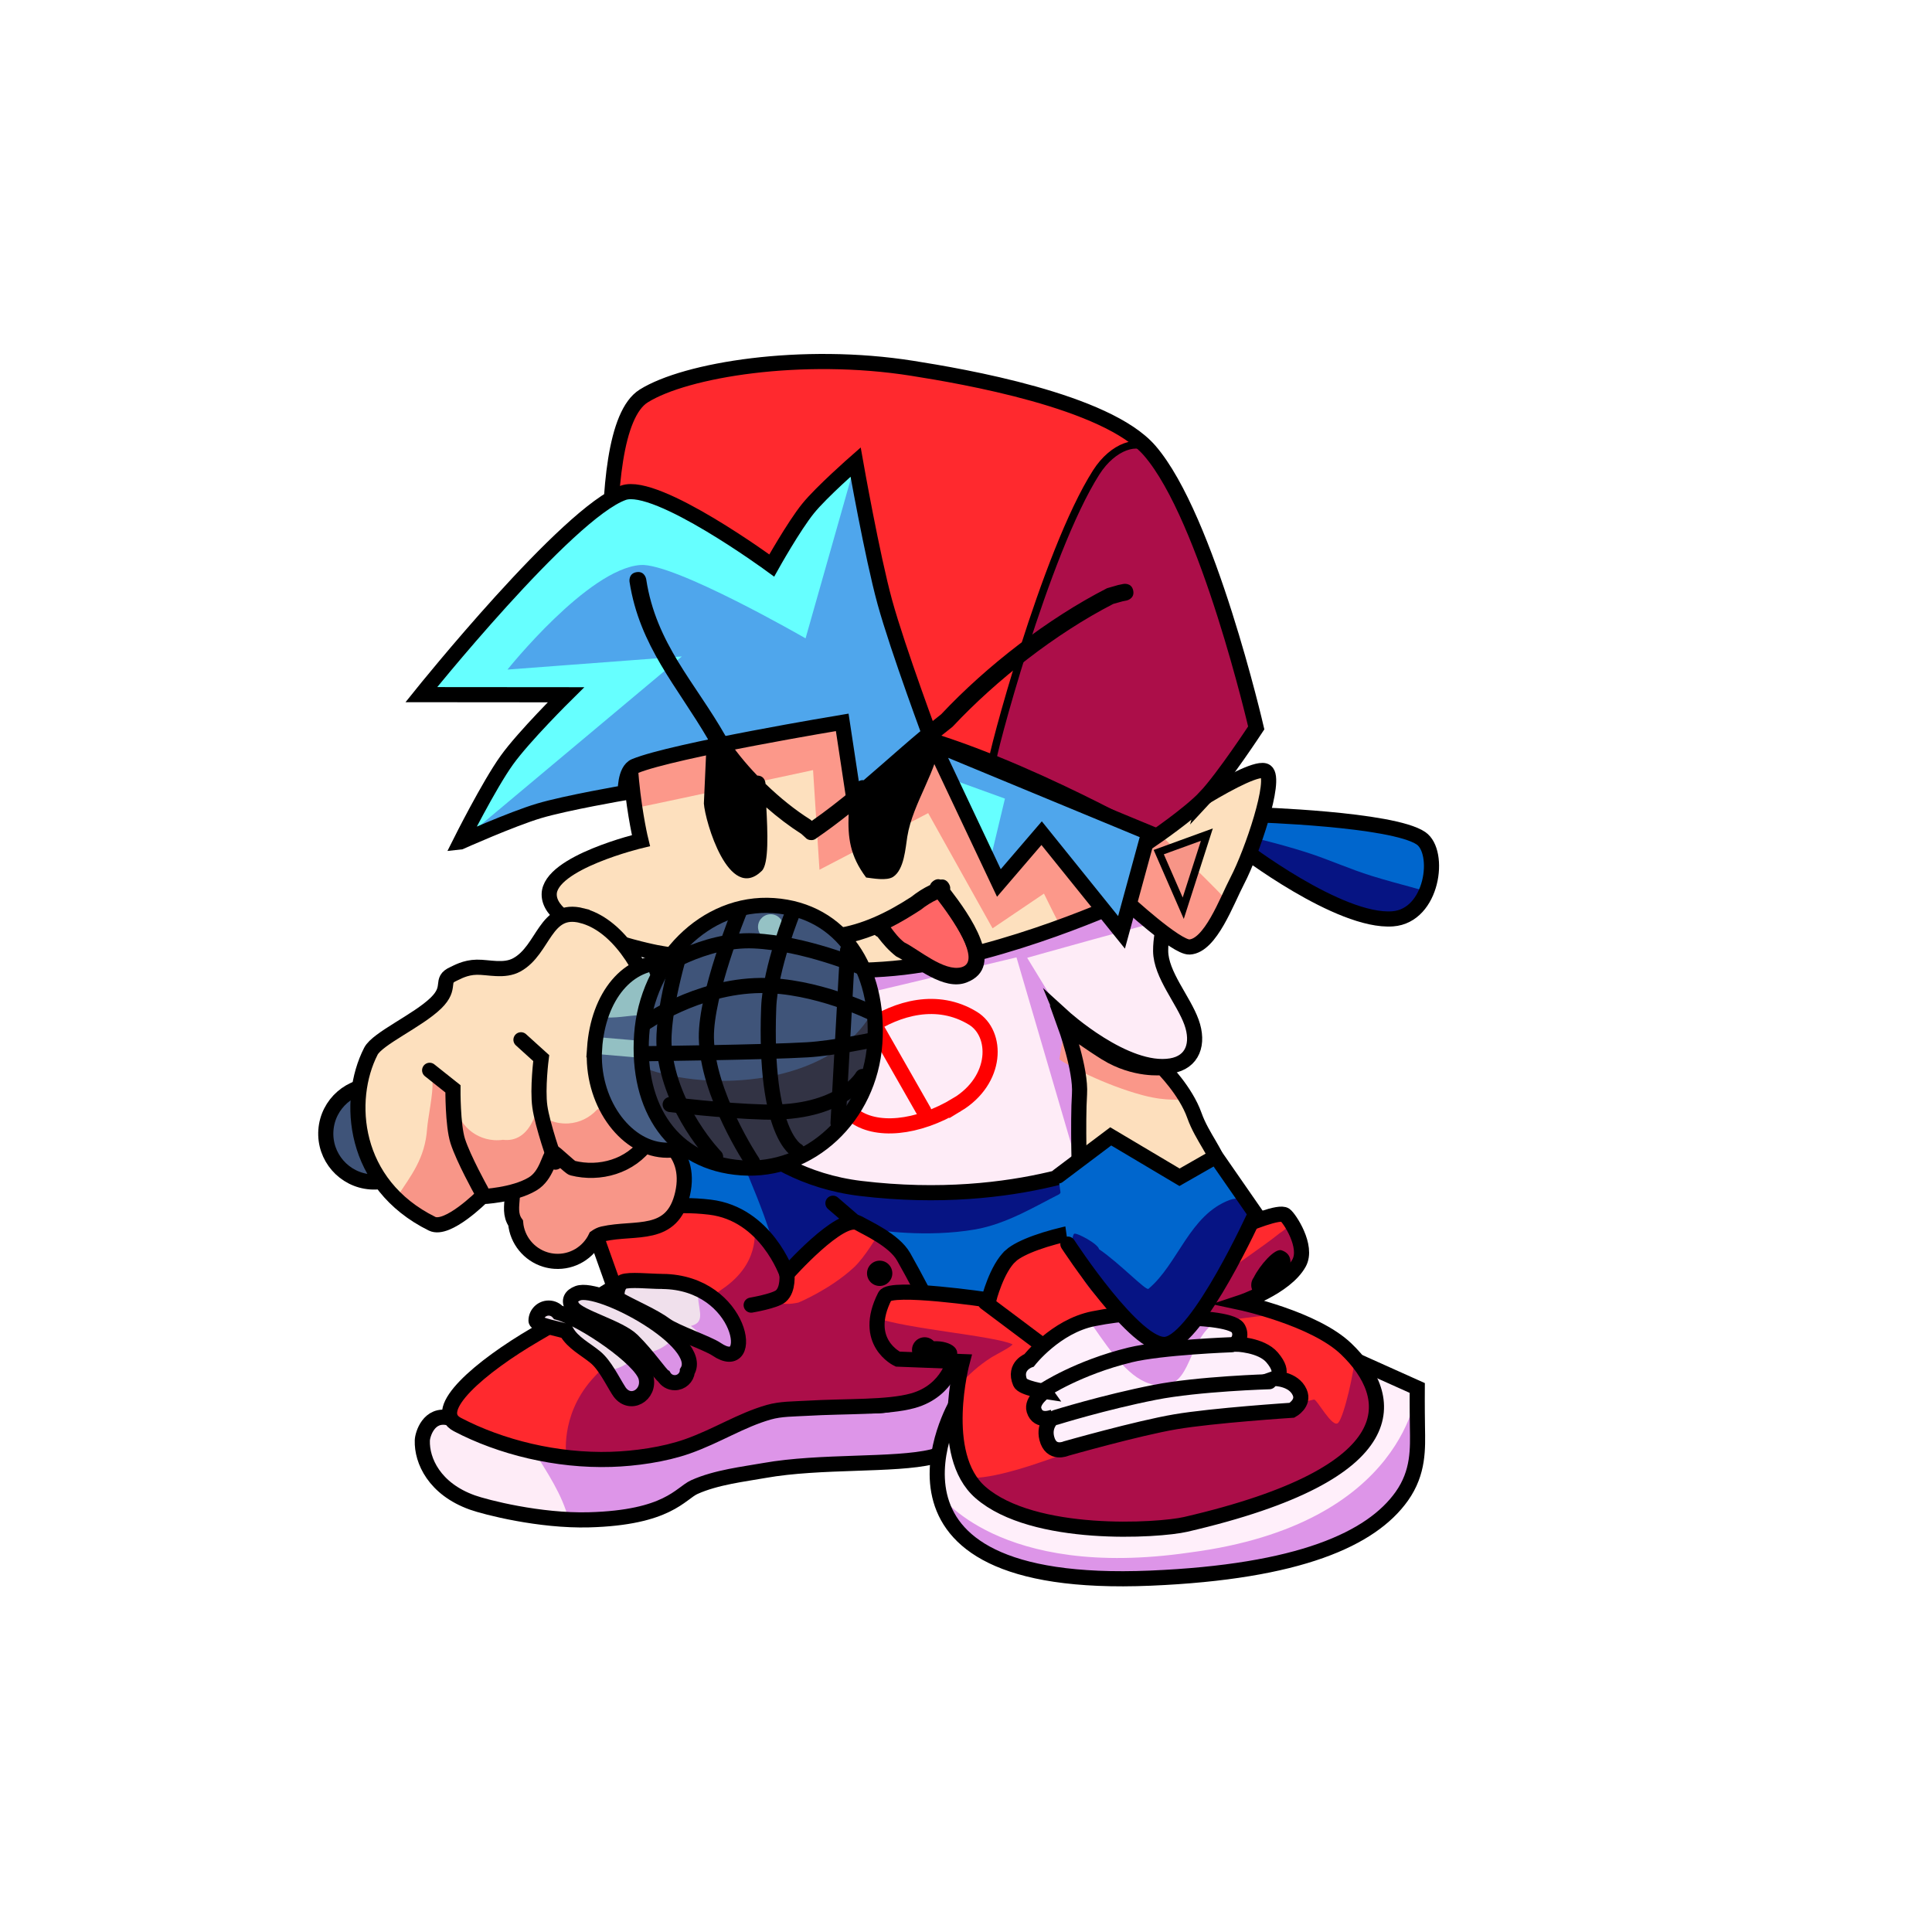 <svg version="1.1" xmlns="http://www.w3.org/2000/svg" xmlns:xlink="http://www.w3.org/1999/xlink" width="127.667" height="127.667" viewBox="0,0,127.667,127.667"><g transform="translate(-176.167,-116.167)"><g data-paper-data="{&quot;isPaintingLayer&quot;:true}" fill-rule="nonzero" stroke-linejoin="miter" stroke-miterlimit="10" stroke-dasharray="" stroke-dashoffset="0" style="mix-blend-mode: normal"><g stroke="#000000" stroke-width="1" stroke-linecap="butt"><path d="M228.103,181.143c0.508,-1.194 2.053,-4.042 3.336,-4.569c3.659,-1.502 4.696,2.315 4.866,4.863c-0.098,2.367 0.113,6.044 -2.344,8.602c-1.694,1.764 -4.158,2.772 -5.683,3.376c-0.52,0.206 -2.096,-0.055 -4.028,-3.403c-1.806,-3.13 -4.384,-7.707 -3.196,-8.393c1.022,-0.59 6.695,0.362 6.695,0.362z" fill="#dc94e7"/><path d="M224.082,185.35c0.053,0.043 0.083,0.075 0.083,0.075l0.639,0.803c0.269,0.828 1.816,1.564 1.801,2.281c-0.019,0.883 -0.087,1.733 -0.697,2.641c-4.226,5.166 -15.224,6.398 -14.832,-2.757c0.183,-3.818 2.197,-4.843 5.937,-4.751c2.548,0.063 5.158,0.535 6.763,1.42c0,0 0.179,0.099 0.307,0.288z" fill="#f89688"/></g><g><g stroke="#000000"><path d="M252.694,193.318l1.758,9.735l-37.568,-0.986c0,0 0.36,-9.541 2.072,-11.346c0.593,-0.626 6.42,2.039 6.42,2.039l0.257,-3.817z" fill="#0066cd" stroke-width="0" stroke-linecap="round"/><path d="M246.158,195.084c-1.505,0.752 -3.466,1.964 -5.555,2.325c-3.234,0.559 -6.473,0.038 -6.473,0.038c0,0 0.303,3.493 0.187,5.077l-6.308,-0.166c0.11,-1.296 -0.574,-3.713 -1.366,-5.892c-0.629,-1.73 -1.373,-3.356 -1.504,-3.813c0.151,0.067 0.236,0.106 0.236,0.106l0.257,-3.817l20.665,3.379c0,0 0.436,0.795 0.406,1.593c-0.02,0.515 -0.484,1.157 -0.546,1.168z" fill="#061483" stroke-width="0" stroke-linecap="butt"/><path d="M252.694,193.318l1.758,9.735l-37.568,-0.986c0,0 0.36,-9.541 2.072,-11.346c0.593,-0.626 6.42,2.039 6.42,2.039l0.257,-3.817z" fill="none" stroke-width="1" stroke-linecap="round"/><path d="M231.208,195.677l2.187,1.887" fill="none" stroke-width="1" stroke-linecap="round"/></g><g><path d="M240.613,209.636c0,0.335 -1.631,2.504 -2.855,2.799c-2.462,0.593 -7.389,0.242 -11.077,0.901c-1.337,0.239 -3.196,0.449 -4.631,1.098c-0.924,0.418 -1.743,2.021 -6.963,2.163c-3.257,0.089 -6.834,-0.832 -7.712,-1.147c-2.502,-0.898 -3.344,-2.765 -3.301,-4.098c0.013,-0.39 0.428,-1.816 1.76,-1.488c0.906,0.223 3.464,1.845 6.173,2.245c3.293,0.486 6.895,0.062 7.942,-0.194c2.515,-0.615 4.63,-2.038 7.069,-2.817c2.582,-0.825 5.972,0.35 8.047,-0.152c2.71,-0.655 3.813,-2.837 4.394,-2.556c0.938,0.454 1.155,2.559 1.155,3.246z" fill="#feecf7" stroke="none" stroke-width="0" stroke-linecap="butt"/><path d="M237.758,212.435c-2.462,0.593 -7.389,0.242 -11.077,0.901c-1.337,0.239 -3.196,0.449 -4.631,1.098c-0.924,0.418 -1.743,2.021 -6.963,2.163c-0.444,0.012 -0.894,0.005 -1.342,-0.016c-0.436,-1.68 -1.419,-3.106 -2.326,-4.578c0.195,0.041 0.39,0.076 0.587,0.105c3.293,0.486 6.895,0.062 7.942,-0.194c2.515,-0.615 4.63,-2.038 7.069,-2.817c2.582,-0.825 5.972,0.35 8.047,-0.152c2.71,-0.655 3.813,-2.837 4.394,-2.556c0.938,0.454 1.155,2.559 1.155,3.246c0,0.335 -1.631,2.504 -2.855,2.799z" fill="#dd95e8" stroke="none" stroke-width="0" stroke-linecap="butt"/><path d="M240.613,209.636c0,0.335 -1.631,2.504 -2.855,2.799c-2.462,0.593 -7.389,0.242 -11.077,0.901c-1.337,0.239 -3.196,0.449 -4.631,1.098c-0.924,0.418 -1.743,2.021 -6.963,2.163c-3.257,0.089 -6.834,-0.832 -7.712,-1.147c-2.502,-0.898 -3.344,-2.765 -3.301,-4.098c0.013,-0.39 0.428,-1.816 1.76,-1.488c0.906,0.223 3.464,1.845 6.173,2.245c3.293,0.486 6.895,0.062 7.942,-0.194c2.515,-0.615 4.63,-2.038 7.069,-2.817c2.582,-0.825 5.972,0.35 8.047,-0.152c2.71,-0.655 3.813,-2.837 4.394,-2.556c0.938,0.454 1.155,2.559 1.155,3.246z" fill="none" stroke="#000000" stroke-width="1" stroke-linecap="butt"/><path d="M216.755,201.209l-1.329,-3.731c0,0 2.811,-2.124 7.657,-1.541c3.722,0.447 5.08,4.415 5.08,4.415c0,0 3.575,-4.041 4.74,-3.354c0.516,0.304 2.344,1.108 2.975,2.217c1.537,2.704 3.406,6.626 3.406,6.626c0,0 -0.383,2.214 -2.791,2.885c-1.68,0.469 -4.343,0.344 -7.032,0.501c-0.853,0.05 -1.696,0.034 -2.49,0.26c-1.844,0.524 -3.423,1.567 -5.376,2.256c-1.554,0.548 -3.472,0.81 -5.042,0.859c-3.611,0.113 -7.303,-0.803 -10.162,-2.301c-1.835,-0.961 1.519,-3.828 5.174,-5.956c3.267,-1.902 5.191,-3.135 5.191,-3.135z" fill="#ff292e" stroke="#000000" stroke-width="0" stroke-linecap="round"/><path d="M226.09,197.311c0.569,0.502 1.738,1.993 1.902,3.004c0.139,0.857 -0.709,1.235 -0.485,1.757c0.199,0.463 1.428,0.166 1.428,0.166c0,0 2.047,-0.844 3.629,-2.292c0.772,-0.707 1.641,-2.23 1.641,-2.23c0,0 1.333,0.9 1.673,1.499c1.537,2.704 3.406,6.626 3.406,6.626c0,0 -0.383,2.214 -2.791,2.885c-1.68,0.469 -4.343,0.344 -7.032,0.501c-0.853,0.05 -1.696,0.034 -2.49,0.26c-1.844,0.524 -3.423,1.567 -5.376,2.256c-1.554,0.548 -3.472,0.81 -5.042,0.859c-0.985,0.031 -2.956,-0.128 -2.956,-0.128c0,0 -0.456,-2.697 1.665,-5.126c2.448,-2.803 6.083,-4.112 8.85,-6.151c2.494,-1.838 1.783,-4.058 1.979,-3.885z" fill="#ac0e49" stroke="#000000" stroke-width="0" stroke-linecap="round"/><path d="M228.163,200.308c0,0 0.129,1.064 -0.406,1.511c-0.388,0.325 -1.953,0.59 -1.953,0.59" fill="none" stroke="#000000" stroke-width="1" stroke-linecap="round"/><path d="M233.46,200.308c0,-0.462 0.374,-0.836 0.836,-0.836c0.462,0 0.836,0.374 0.836,0.836c0,0.462 -0.374,0.836 -0.836,0.836c-0.462,0 -0.836,-0.374 -0.836,-0.836z" fill="#000000" stroke="none" stroke-width="0.5" stroke-linecap="butt"/><path d="M216.755,201.209l-1.329,-3.731c0,0 2.811,-2.124 7.657,-1.541c3.722,0.447 5.08,4.415 5.08,4.415c0,0 3.575,-4.041 4.74,-3.354c0.516,0.304 2.344,1.108 2.975,2.217c1.537,2.704 3.406,6.626 3.406,6.626c0,0 -0.383,2.214 -2.791,2.885c-1.68,0.469 -4.343,0.344 -7.032,0.501c-0.853,0.05 -1.696,0.034 -2.49,0.26c-1.844,0.524 -3.423,1.567 -5.376,2.256c-1.554,0.548 -3.472,0.81 -5.042,0.859c-3.611,0.113 -7.303,-0.803 -10.162,-2.301c-1.835,-0.961 1.519,-3.828 5.174,-5.956c3.267,-1.902 5.191,-3.135 5.191,-3.135z" fill="none" stroke="#000000" stroke-width="1" stroke-linecap="round"/><path d="M211.588,203.439c0,-0.269 0.127,-0.508 0.323,-0.661c-0.142,0.306 1.369,0.642 1.347,0.996c-0.045,-0.103 -1.67,-0.216 -1.67,-0.335z" fill="#db93e6" stroke="none" stroke-width="0.5" stroke-linecap="butt"/><path d="M219.929,200.845c5.363,0.047 6.256,6.303 3.577,4.474c-0.564,-0.385 -2.746,-1.136 -3.353,-1.588c-0.808,-0.602 -2.207,-1.188 -3.053,-1.672c-0.291,-0.131 -0.169,-1.019 0.235,-1.192c0.404,-0.173 1.733,-0.029 2.595,-0.021z" fill="#f0e0ec" stroke="none" stroke-width="0.5" stroke-linecap="butt"/><path d="M221.589,206.784c-0.043,0.422 -0.399,0.751 -0.832,0.751c-0.307,0 -0.575,-0.165 -0.721,-0.412c-0.231,-0.132 -1.051,-1.371 -2.081,-2.384c-0.872,-0.857 -3.498,-1.528 -3.935,-2.165c-0.321,-0.467 -0.114,-0.78 0.332,-0.95c1.444,-0.55 8.404,3.206 7.237,5.159z" data-paper-data="{&quot;index&quot;:null}" fill="#f0e0ec" stroke="none" stroke-width="0.5" stroke-linecap="butt"/><path d="M218.849,207.163c0.335,1.267 -1.091,2.009 -1.795,0.903c-0.419,-0.658 -0.91,-1.692 -1.541,-2.213c-0.664,-0.549 -1.484,-0.942 -1.913,-1.693c-0.246,-0.145 -2.012,-0.414 -2.012,-0.721c0,-0.462 0.374,-0.836 0.836,-0.836c0.254,0 0.482,0.114 0.636,0.293c1.656,0.454 5.473,3.07 5.789,4.268z" fill="#f0e0ec" stroke="none" stroke-width="0.5" stroke-linecap="butt"/><path d="M223.506,205.318c-0.542,-0.37 -1.101,-1.078 -1.683,-1.534c1.105,-0.277 0.348,-1.213 0.487,-2.366c2.652,1.513 3.378,5.39 1.195,3.9z" fill="#db93e6" stroke="none" stroke-width="0.5" stroke-linecap="butt"/><path d="M221.589,206.784c-0.043,0.422 -0.399,0.751 -0.832,0.751c-0.307,0 -0.575,-0.165 -0.721,-0.412c-0.169,-0.097 -0.654,-0.787 -1.306,-1.547c0.89,-0.064 1.664,-0.546 2.127,-1.251c0.747,0.866 1.141,1.773 0.731,2.459z" data-paper-data="{&quot;index&quot;:null}" fill="#db93e6" stroke="none" stroke-width="0.5" stroke-linecap="butt"/><path d="M218.849,207.163c0.335,1.267 -1.091,2.009 -1.795,0.903c-0.24,-0.377 -0.503,-0.877 -0.803,-1.333c0.743,-0.056 1.405,-0.403 1.872,-0.927c0.368,0.515 0.632,0.999 0.726,1.357z" fill="#db93e6" stroke="none" stroke-width="0.5" stroke-linecap="butt"/><path d="M219.929,200.845c5.363,0.047 6.256,6.303 3.577,4.474c-0.564,-0.385 -2.746,-1.136 -3.353,-1.588c-0.808,-0.602 -2.207,-1.188 -3.053,-1.672c-0.291,-0.131 -0.169,-1.019 0.235,-1.192c0.404,-0.173 1.733,-0.029 2.595,-0.021z" fill="none" stroke="#000000" stroke-width="1" stroke-linecap="butt"/><path d="M221.589,206.784c-0.043,0.422 -0.399,0.751 -0.832,0.751c-0.307,0 -0.575,-0.165 -0.721,-0.412c-0.231,-0.132 -1.051,-1.371 -2.081,-2.384c-0.872,-0.857 -3.498,-1.528 -3.935,-2.165c-0.321,-0.467 -0.114,-0.78 0.332,-0.95c1.444,-0.55 8.404,3.206 7.237,5.159z" data-paper-data="{&quot;index&quot;:null}" fill="none" stroke="#000000" stroke-width="1" stroke-linecap="butt"/><path d="M217.054,208.067c-0.419,-0.658 -0.91,-1.692 -1.541,-2.213c-0.664,-0.549 -1.484,-0.942 -1.913,-1.693c-0.246,-0.145 -2.012,-0.414 -2.012,-0.721c0,-0.462 0.374,-0.836 0.836,-0.836c0.254,0 0.482,0.114 0.636,0.293c1.656,0.454 5.473,3.07 5.789,4.268c0.317,1.198 -1.091,2.009 -1.795,0.903z" fill="none" stroke="#000000" stroke-width="1" stroke-linecap="butt"/></g><g><path d="M239.37,208.914c0,0 0.392,8.34 14.607,6.239c13.499,-1.995 11.639,-9.156 11.639,-9.156l4.203,1.887c0,0 -0.009,1.189 0.013,2.617c0.02,1.372 0.095,2.951 -1.037,4.543c-2,2.814 -6.761,4.992 -16.602,5.407c-20.062,0.846 -12.823,-11.538 -12.823,-11.538z" fill="#ffeffa" stroke="#000000" stroke-width="0" stroke-linecap="round"/><path d="M238.241,214.926c-0.017,-0.079 3.879,5.673 16.551,3.83c14.357,-1.866 15.027,-10.871 15.027,-10.871c0,0 -0.009,1.189 0.013,2.617c0.02,1.372 0.095,2.951 -1.037,4.543c-2,2.814 -6.761,4.992 -16.602,5.407c-10.113,0.426 -13.289,-2.509 -13.951,-5.525z" fill="#dd95e8" stroke="#000000" stroke-width="0" stroke-linecap="round"/><path d="M239.37,208.914c0,0 0.392,8.34 14.607,6.239c13.499,-1.995 11.639,-9.156 11.639,-9.156l4.203,1.887c0,0 -0.009,1.189 0.013,2.617c0.02,1.372 0.095,2.951 -1.037,4.543c-2,2.814 -6.761,4.992 -16.602,5.407c-20.062,0.846 -12.823,-11.538 -12.823,-11.538z" fill="none" stroke="#000000" stroke-width="1" stroke-linecap="round"/><path d="M242.958,199.145c1.316,-1.176 6.834,-2.372 9.541,-1.847c1.634,0.317 1.353,1.938 1.353,1.938c0,0 6.505,-3.29 7.231,-2.782c0.283,0.198 1.533,2.077 0.927,3.174c-0.898,1.625 -3.87,2.611 -3.87,2.611c0,0 0.387,0.123 0.98,0.366c-4.38,0.271 -8.857,2.817 -11.496,2.978c-0.289,0.018 -0.094,-0.573 -0.15,-0.857c-0.239,-1.212 -1.965,-2.585 -2.752,-3.605c-0.532,-0.69 -1.208,-1.287 -1.967,-1.77c0.065,-0.074 0.132,-0.143 0.201,-0.205z" fill="#ff292e" stroke="#000000" stroke-width="0" stroke-linecap="butt"/><path d="M239.756,206.141l-4.266,-0.164c0,0 -2.36,-1.066 -0.95,-3.956l0.443,0.776c0.896,1.568 7.513,-0.097 7.03,2.85c-0.111,0.679 -1.321,0.928 -2.471,1.494c0.111,-0.615 0.214,-1 0.214,-1z" fill="#ff292e" stroke="#000000" stroke-width="0" stroke-linecap="butt"/><path d="M258.172,209.1c0.369,-0.083 0.882,-0.111 1.469,-0.118c-0.646,0.168 -1.328,0.236 -2.029,0.242c0.207,-0.045 0.395,-0.087 0.56,-0.124z" fill="#ac0e49" stroke="#000000" stroke-width="0" stroke-linecap="butt"/><path d="M241.501,202.067c0,0 0.523,-2.087 1.457,-2.921c1.316,-1.176 6.834,-2.372 9.541,-1.847c1.634,0.317 1.353,1.938 1.353,1.938c0,0 6.505,-3.29 7.231,-2.782c0.283,0.198 1.533,2.077 0.927,3.174c-0.898,1.625 -3.87,2.611 -3.87,2.611c0,0 4.877,1.041 6.983,3.064c3.272,3.142 4.204,8.168 -10.608,11.596c-1.791,0.414 -10.065,0.936 -13.559,-2.113c-2.86,-2.496 -1.201,-8.644 -1.201,-8.644l-4.266,-0.164c0,0 -2.396,-1.117 -0.846,-4.164c0.362,-0.713 6.858,0.254 6.858,0.254z" fill="#ff292e" stroke="#000000" stroke-width="0" stroke-linecap="round"/><path d="M239.756,206.141l-4.266,-0.164c0,0 -2.143,-0.761 -1.46,-2.742c1.976,0.736 7.812,1.201 9.028,1.756c0.145,0.066 -1.201,0.759 -1.351,0.855c-0.891,0.567 -1.499,1.128 -2.203,1.903c-0.025,0.027 -0.049,0.055 -0.073,0.083c0.14,-1.006 0.325,-1.691 0.325,-1.691z" fill="#ac0e49" stroke="#000000" stroke-width="0" stroke-linecap="butt"/><path d="M239.016,206.272c-0.273,0.244 -2.55,0.173 -2.501,-0.539c-0.053,-0.11 -0.083,-0.234 -0.083,-0.364c0,-0.462 0.374,-0.836 0.836,-0.836c0.241,0 0.457,0.102 0.61,0.264c1.116,-0.05 2.129,0.589 1.138,1.475z" fill="#000000" stroke="none" stroke-width="0.5" stroke-linecap="butt"/><path d="M254.516,216.898c-1.791,0.414 -10.065,0.936 -13.559,-2.113c-0.32,-0.279 -0.583,-0.603 -0.798,-0.96c3.213,0.178 11.224,-3.766 14.153,-4.468c1.761,-0.422 5.913,0.014 8.682,-0.709c0.185,-0.048 1.226,1.942 1.602,1.538c0.401,-0.429 1.099,-3.595 1.084,-4.303c2.77,3.154 2.765,7.791 -11.165,11.015z" fill="#ac0e49" stroke="#000000" stroke-width="0" stroke-linecap="butt"/><path d="M262.01,199.628c-0.898,1.625 -3.87,2.611 -3.87,2.611c0,0 0.889,0.283 2.039,0.839c-2.618,0.167 -5.352,0.925 -5.54,0.303c-0.449,-1.481 3.967,-4.013 6.075,-5.714c0.3,-0.184 0.562,-0.424 0.772,-0.704c0.434,0.681 0.96,1.876 0.523,2.665z" fill="#ac0e49" stroke="#000000" stroke-width="0" stroke-linecap="butt"/><path d="M241.286,202.238l4.002,3.002" fill="none" stroke="#000000" stroke-width="1" stroke-linecap="round"/><path d="M245.202,208.114c0,0 -1.467,-0.219 -1.621,-0.583c-0.466,-1.103 0.592,-1.475 0.592,-1.475c0,0 1.747,-2.245 4.242,-2.745c4.079,-0.817 6.423,-0.043 6.423,-0.043c0,0 2.816,0.058 3.153,0.687c0.313,0.583 -0.181,1.028 -0.181,1.028c0,0 1.696,0.035 2.417,0.883c0.946,1.112 0.156,1.39 0.156,1.39c0,0 1.265,-0.003 1.67,0.921c0.317,0.724 -0.512,1.18 -0.512,1.18c0,0 -5.207,0.339 -7.707,0.763c-2.475,0.42 -7.218,1.767 -7.218,1.767c0,0 -0.991,0.447 -1.276,-0.674c-0.236,-0.931 0.461,-1.428 0.461,-1.428c0,0 -1.032,0.465 -1.306,-0.437c-0.187,-0.616 0.706,-1.235 0.706,-1.235z" fill="#feeffb" stroke="#000000" stroke-width="0" stroke-linecap="round"/><path d="M248.415,203.31c4.079,-0.817 6.423,-0.043 6.423,-0.043c0,0 0.908,0.043 1.373,0.461c-1.717,1.496 -1.328,4.451 -3.826,3.937c-1.531,-0.315 -2.764,-2.094 -3.986,-3.859c0.55,-0.217 -0.498,-0.394 0.016,-0.497z" fill="#dd95e8" stroke="#000000" stroke-width="0" stroke-linecap="round"/><path d="M245.931,209.829c0,0 3.183,-0.995 6.535,-1.654c2.905,-0.571 7.574,-0.705 7.574,-0.705" fill="none" stroke="#000000" stroke-width="1" stroke-linecap="round"/><path d="M245.159,208.028c0,0 2.227,-1.483 5.688,-2.328c2.061,-0.503 6.706,-0.674 6.706,-0.674" fill="none" stroke="#000000" stroke-width="1" stroke-linecap="round"/><path d="M245.202,208.114c0,0 -1.467,-0.219 -1.621,-0.583c-0.466,-1.103 0.592,-1.475 0.592,-1.475c0,0 1.747,-2.245 4.242,-2.745c4.079,-0.817 6.423,-0.043 6.423,-0.043c0,0 2.816,0.058 3.153,0.687c0.313,0.583 -0.181,1.028 -0.181,1.028c0,0 1.696,0.035 2.417,0.883c0.946,1.112 0.156,1.39 0.156,1.39c0,0 1.265,-0.003 1.67,0.921c0.317,0.724 -0.512,1.18 -0.512,1.18c0,0 -5.207,0.339 -7.707,0.763c-2.475,0.42 -7.218,1.767 -7.218,1.767c0,0 -0.991,0.447 -1.276,-0.674c-0.236,-0.931 0.461,-1.428 0.461,-1.428c0,0 -1.032,0.465 -1.306,-0.437c-0.187,-0.616 0.706,-1.235 0.706,-1.235z" fill="none" stroke="#000000" stroke-width="1" stroke-linecap="round"/><path d="M260.85,198.786c1.15,0.383 0.404,1.847 -0.4,2.633c-0.13,0.293 -0.424,0.498 -0.765,0.498c-0.462,0 -0.836,-0.374 -0.836,-0.836c0,-0.187 0.061,-0.359 0.165,-0.498c0.393,-0.795 1.384,-1.947 1.837,-1.796z" fill="#000000" stroke="none" stroke-width="0.5" stroke-linecap="butt"/><path d="M242.958,199.145c1.316,-1.176 6.834,-2.372 9.541,-1.847c1.634,0.317 1.353,1.938 1.353,1.938c0,0 6.505,-3.29 7.231,-2.782c0.283,0.198 1.533,2.077 0.927,3.174c-0.898,1.625 -3.87,2.611 -3.87,2.611c0,0 4.877,1.041 6.983,3.064c3.272,3.142 4.204,8.168 -10.608,11.596c-1.791,0.414 -10.065,0.936 -13.559,-2.113c-2.86,-2.496 -1.201,-8.644 -1.201,-8.644l-4.266,-0.164c0,0 -2.396,-1.117 -0.846,-4.164c0.362,-0.713 6.858,0.254 6.858,0.254c0,0 0.523,-2.087 1.457,-2.921z" fill="none" stroke="#000000" stroke-width="1" stroke-linecap="round"/></g><g><path d="M233.311,180.97c0,0 -1.026,-4.096 1.032,-5.337c5.69,-3.434 12.348,-2.328 12.348,-2.328c0,0 4.35,-2.344 6.741,-1.588c2.153,0.681 -0.595,4.242 -0.569,7.296c0.013,1.556 1.508,3.231 2.038,4.7c0.511,1.415 0.087,2.649 -1.344,2.887c-3.022,0.501 -7.144,-3.259 -7.144,-3.259l3.83,9.199c0,0 -6.684,3.431 -17.205,2.161c-7.482,-0.903 -10.598,-6.761 -10.598,-6.761c0,0 2.671,-2.617 4.488,-3.781c1.807,-1.159 6.384,-3.188 6.384,-3.188z" fill="#feecf7" stroke="#000000" stroke-width="0" stroke-linecap="round"/><path d="M233.311,180.97c0,0 -1.026,-4.096 1.032,-5.337c5.69,-3.434 12.348,-2.328 12.348,-2.328c0,0 4.35,-2.344 6.741,-1.588c1.684,0.533 0.37,2.828 -0.271,5.264c-0.707,0.111 -9.118,2.478 -9.118,2.478l2.369,3.881l3.83,9.199c0,0 -0.972,0.499 -2.759,1.046c-0.183,-0.614 -4.146,-14.155 -4.146,-14.155c0,0 -13.832,3.325 -13.6,3.212c1.783,-0.878 3.573,-1.672 3.573,-1.672z" fill="#dc94e7" stroke="#000000" stroke-width="0" stroke-linecap="butt"/><path d="M246.691,173.304c0,0 4.35,-2.344 6.741,-1.588c2.153,0.681 -0.595,4.242 -0.569,7.296c0.013,1.556 1.508,3.231 2.038,4.7c0.511,1.415 0.087,2.649 -1.344,2.887c-3.022,0.501 -7.144,-3.259 -7.144,-3.259l3.83,9.199c0,0 -6.684,3.431 -17.205,2.161c-7.482,-0.903 -10.598,-6.761 -10.598,-6.761c0,0 2.671,-2.617 4.488,-3.781c1.807,-1.159 6.384,-3.188 6.384,-3.188c0,0 -1.026,-4.096 1.032,-5.337c2.058,-1.242 12.348,-2.328 12.348,-2.328z" fill="none" stroke="#000000" stroke-width="1" stroke-linecap="round"/><g fill="none" stroke="#ff0000" stroke-width="1"><path d="M239.397,189.172c-2.618,1.578 -5.393,1.835 -6.865,0.669c-1.512,-1.197 -1.632,-4.019 0.973,-5.754c1.967,-1.311 4.595,-2.075 6.954,-0.633c1.657,1.013 1.658,4.079 -1.062,5.718z" stroke-linecap="butt"/><path d="M233.982,183.926l3.23,5.661" stroke-linecap="round"/></g><path d="M246.098,173.879c-0.158,0.277 -0.33,0.54 -0.515,0.79c-1.857,2.513 -4.998,3.679 -8.276,3.616c-1.079,-0.021 -3.584,-0.185 -3.344,-1.838c0.445,-3.069 11.252,-4.114 11.71,-3.313z" fill="#f89688" stroke="#000000" stroke-width="1" stroke-linecap="butt"/></g><g stroke="#000000" stroke-linecap="round"><path d="M246.548,183.926c0,0 1.778,1.258 2.701,1.827c1.918,1.184 3.732,0.96 3.732,0.96c0,0 1.533,1.518 2.115,3.171c0.497,1.408 1.622,2.669 1.544,3.3c-0.163,1.331 -2.476,2.066 -4.533,2.162c-3.404,0.159 -4.603,-1.128 -4.603,-1.128c0,0 -0.123,-3.934 -0.003,-5.753c0.107,-1.617 -0.954,-4.54 -0.954,-4.54z" fill="#fddfbd" stroke-width="0"/><path d="M246.548,183.926c0,0 1.778,1.258 2.701,1.827c1.918,1.184 3.732,0.96 3.732,0.96c0,0 1.556,0.991 1.846,2.243c-0.829,-0.25 -1.373,0.053 -3.141,-0.415c-2.501,-0.662 -5.077,-2.026 -5.511,-2.371c0.178,-1.191 0.373,-2.244 0.373,-2.244z" fill="#fa9789" stroke-width="0"/><path d="M249.249,185.753c1.918,1.184 3.732,0.96 3.732,0.96c0,0 1.533,1.518 2.115,3.171c0.497,1.408 1.622,2.669 1.544,3.3c-0.163,1.331 -2.476,2.066 -4.533,2.162c-3.404,0.159 -4.603,-1.128 -4.603,-1.128c0,0 -0.123,-3.934 -0.003,-5.753c0.107,-1.617 -0.954,-4.54 -0.954,-4.54c0,0 1.778,1.258 2.701,1.827z" fill="none" stroke-width="1"/></g><g><path d="M246.09,193.876l3.474,-2.616l4.546,2.702l2.402,-1.372l2.616,3.774c0,0 -3.756,8.287 -5.896,8.635c-1.979,0.322 -6.498,-6.619 -6.498,-6.619z" fill="#0066cd" stroke="#000000" stroke-width="0" stroke-linecap="round"/><path d="M252.057,201.334c1.974,-1.657 2.707,-4.894 5.388,-5.88c0.4,-0.147 1.263,-0.171 1.427,0.362c0.304,0.991 -4.178,9.206 -5.779,9.146c-1.398,-0.053 -4.996,-3.065 -5.82,-5.178c-0.486,-1.247 -0.2,-2.069 -0.122,-2.089c0.136,-0.096 1.561,0.644 1.643,1.021c1.362,0.928 3.096,2.759 3.263,2.618z" fill="#061484" stroke="none" stroke-width="0.5" stroke-linecap="butt"/><path d="M246.09,193.875l3.474,-2.616l4.546,2.702l2.402,-1.372l2.616,3.774c0,0 -3.756,8.287 -5.896,8.635c-1.979,0.322 -6.498,-6.619 -6.498,-6.619" fill="none" stroke="#000000" stroke-width="1" stroke-linecap="round"/></g></g><g stroke="#000000"><g stroke-linecap="butt"><path d="M258.191,172.182l0.862,-2.178c0,0 9.116,0.273 11.01,1.554c1.329,0.899 0.79,5.128 -1.869,5.326c-3.541,0.264 -10.002,-4.702 -10.002,-4.702z" fill="#0066cd" stroke-width="0"/><path d="M258.191,172.182l0.306,-0.773c0,0 2.012,0.447 3.98,1.074c1.521,0.485 2.821,1.097 4.361,1.573c1.831,0.566 3.613,0.968 3.58,1.047c-0.394,0.935 -1.129,1.7 -2.224,1.781c-3.541,0.264 -10.002,-4.702 -10.002,-4.702z" fill="#061483" stroke-width="0"/><path d="M258.191,172.182l0.862,-2.178c0,0 9.116,0.273 11.01,1.554c1.329,0.899 0.79,5.128 -1.869,5.326c-3.541,0.264 -10.002,-4.702 -10.002,-4.702z" fill="none" stroke-width="1"/></g><g stroke-linecap="round"><path d="M218.518,171.715c0,0 -6.255,-25.364 16.441,-23.177c23.272,2.242 17.504,22.429 17.504,22.429c0,0 6.492,-4.449 7.356,-3.829c0.729,0.523 -0.93,5.382 -1.887,7.215c-0.708,1.354 -1.772,4.318 -3.162,4.391c-0.875,0.046 -4.23,-3.061 -4.23,-3.061c0,0 -7.759,3.585 -14.665,4.406c-6.819,0.81 -16.352,-0.983 -16.352,-0.983c0,0 -7.082,-1.372 -7.066,-3.844c0.014,-2.106 6.062,-3.548 6.062,-3.548z" fill="#fde0be" stroke-width="0"/><path d="M246.268,177.409c-0.035,0.013 -1.115,-2.193 -1.115,-2.193l-3.397,2.296l-4.255,-7.614l-7.183,3.742l-0.424,-6.584c0,0 -11.772,2.536 -11.777,2.505c-0.911,-6.079 -1.77,-22.816 16.844,-21.023c23.272,2.242 17.504,22.429 17.504,22.429c0,0 4.869,4.637 4.795,4.793c-0.652,1.372 -1.486,2.931 -2.489,2.983c-0.875,0.046 -4.23,-3.061 -4.23,-3.061c0,0 -1.725,0.797 -4.272,1.725z" fill="#fc988a" stroke-width="0"/><path d="M252.737,172.476l3.18,-1.157l-1.562,4.864z" fill="#f79587" stroke-width="0.5"/><path d="M234.96,148.539c23.272,2.242 17.504,22.429 17.504,22.429c0,0 6.492,-4.449 7.356,-3.829c0.729,0.523 -0.93,5.382 -1.887,7.215c-0.708,1.354 -1.772,4.318 -3.162,4.391c-0.875,0.046 -4.23,-3.061 -4.23,-3.061c0,0 -7.759,3.585 -14.665,4.406c-6.819,0.81 -16.352,-0.983 -16.352,-0.983c0,0 -7.082,-1.372 -7.066,-3.844c0.014,-2.106 6.062,-3.548 6.062,-3.548c0,0 -6.255,-25.364 16.441,-23.177z" fill="none" stroke-width="1"/></g><g stroke-linecap="round"><path d="M259.18,164.265c0,0 -2.139,3.261 -3.357,4.565c-1.052,1.126 -3.528,2.805 -3.528,2.805c0,0 -10.367,-5.906 -17.746,-7.363c-7.537,-1.488 -17.433,-1.452 -17.433,-1.452c0,0 -2.22,-18.1 1.586,-20.486c2.772,-1.737 10.458,-2.987 17.753,-1.829c3.325,0.527 12.82,2.136 15.683,5.439c3.837,4.427 7.041,18.323 7.041,18.323z" fill="#ff292e" stroke-width="0"/><path d="M259.18,164.265c0,0 -2.139,3.261 -3.357,4.565c-1.052,1.126 -3.528,2.805 -3.528,2.805c0,0 -5.02,-2.86 -10.561,-5.091c-0.145,-0.058 3.496,-13.87 6.872,-19.163c1.118,-1.753 2.82,-2.26 3.532,-1.438c3.837,4.427 7.041,18.323 7.041,18.323z" fill="#ac0e49" stroke-width="0.5"/><path d="M255.823,168.83c-1.052,1.126 -3.528,2.805 -3.528,2.805c0,0 -10.367,-5.906 -17.746,-7.363c-7.537,-1.488 -17.433,-1.452 -17.433,-1.452c0,0 -2.22,-18.1 1.586,-20.486c2.772,-1.737 10.458,-2.987 17.753,-1.829c3.325,0.527 12.82,2.136 15.683,5.439c3.837,4.427 7.041,18.323 7.041,18.323c0,0 -2.139,3.261 -3.357,4.565z" fill="none" stroke-width="1"/></g><g stroke-linecap="round"><path d="M217.485,168.543c0,0 -3.908,0.67 -5.71,1.208c-1.829,0.547 -5.182,2.048 -5.182,2.048c0,0 1.873,-3.74 3.064,-5.4c1.13,-1.577 3.908,-4.323 3.908,-4.323l-9.56,-0.008c0,0 9.671,-12.048 13.361,-13.342c2.201,-0.772 9.798,4.808 9.798,4.808c0,0 1.448,-2.591 2.411,-3.778c0.876,-1.081 3.13,-3.059 3.13,-3.059c0,0 1.098,6.22 1.931,9.252c0.868,3.159 3.178,9.336 3.178,9.336l14.263,5.905l-1.799,6.586l-5.28,-6.555l-2.824,3.291l-4.36,-9.226l-5.213,3.754l-0.779,-5.142c0,0 -11.157,1.849 -13.697,2.89c-0.693,0.284 -0.638,1.754 -0.638,1.754z" fill="#4fa6ec" stroke-width="0"/><path d="M221.226,159.545l-14.633,12.255c0,0 1.873,-3.74 3.064,-5.4c1.13,-1.577 3.908,-4.323 3.908,-4.323l-9.56,-0.008c0,0 9.671,-12.048 13.361,-13.342c2.201,-0.772 9.798,4.808 9.798,4.808c0,0 1.448,-2.591 2.411,-3.778c0.876,-1.081 3.13,-3.059 3.13,-3.059l-3.306,11.651c0,0 -8.699,-5.016 -10.916,-4.847c-3.478,0.266 -8.781,6.91 -8.781,6.91z" fill="#66ffff" stroke-width="0"/><path d="M242.574,168.94l-1.019,4.263l-2.642,-5.59z" fill="#66ffff" stroke-width="0"/><path d="M206.593,171.8c0,0 1.873,-3.74 3.064,-5.4c1.13,-1.577 3.908,-4.323 3.908,-4.323l-9.56,-0.008c0,0 9.671,-12.048 13.361,-13.342c2.201,-0.772 9.798,4.808 9.798,4.808c0,0 1.448,-2.591 2.411,-3.778c0.876,-1.081 3.13,-3.059 3.13,-3.059c0,0 1.098,6.22 1.931,9.252c0.868,3.159 3.178,9.336 3.178,9.336l14.263,5.905l-1.799,6.586l-5.28,-6.555l-2.824,3.291l-4.36,-9.226l-5.213,3.754l-0.779,-5.142c0,0 -11.157,1.849 -13.697,2.89c-0.693,0.284 -0.638,1.754 -0.638,1.754c0,0 -3.908,0.67 -5.71,1.208c-1.801,0.539 -5.182,2.048 -5.182,2.048z" fill="none" stroke-width="1"/></g></g><path d="M176.167,243.833v-127.667h127.667v127.667z" fill="none" stroke="none" stroke-width="NaN" stroke-linecap="butt"/><g stroke="none" stroke-width="0.5" stroke-linecap="butt"><path d="M226.221,167.417c0.472,0.021 0.526,0.425 0.532,0.547c0.943,0.915 1.966,1.737 2.963,2.362l0.097,0.083c0.955,-0.667 1.849,-1.37 2.716,-2.089l0.162,-0.303c0,0 0.193,-0.346 0.545,-0.292c1.701,-1.451 3.326,-2.951 5.126,-4.36c3.016,-3.211 7.043,-6.323 10.959,-8.328c0.243,-0.07 0.487,-0.14 0.73,-0.21l0.342,-0.071c0,0 0.546,-0.111 0.657,0.436c0.111,0.546 -0.436,0.657 -0.436,0.657l-0.259,0.051c-0.209,0.058 -0.417,0.117 -0.626,0.175c-3.792,1.952 -7.696,4.999 -10.615,8.114c-0.257,0.201 -0.51,0.403 -0.761,0.607c-0.202,2.304 -1.86,4.37 -2.233,6.663c-0.119,0.731 -0.2,2.171 -0.934,2.65c-0.428,0.279 -1.344,0.095 -1.784,0.045c-1.076,-1.432 -1.217,-2.65 -1.158,-4.176c-0.678,0.538 -1.378,1.064 -2.112,1.568c-0.134,0.12 -0.271,0.146 -0.39,0.133c-0.12,-0.001 -0.255,-0.045 -0.375,-0.184l-0.247,-0.224c-0.775,-0.494 -1.56,-1.09 -2.314,-1.75c0.083,1.582 0.181,3.728 -0.301,4.196c-2.178,2.12 -3.749,-3.288 -3.826,-4.454c0.055,-1.273 0.114,-2.545 0.171,-3.818l0.097,-0.436c-2.029,-3.485 -4.519,-6.134 -5.181,-10.398c0,0 -0.085,-0.551 0.466,-0.636c0.551,-0.085 0.636,0.466 0.636,0.466c0.65,4.272 3.245,6.835 5.254,10.379c0.566,0.874 1.286,1.764 2.086,2.599c0.004,0 0.008,0 0.013,0z" fill="#000000"/><path d="M234.15,178.07c-0.06,-0.026 -0.124,-0.065 -0.177,-0.122c-2.678,1.056 -5.406,1.118 -8.303,-0.496c0,0 -0.487,-0.271 -0.215,-0.758c0.271,-0.487 0.758,-0.215 0.758,-0.215c3.599,2.008 6.869,1.103 10.166,-1.044c0.385,-0.305 0.804,-0.576 1.249,-0.786c0.032,-0.087 0.093,-0.175 0.201,-0.257c0.189,-0.143 0.358,-0.146 0.491,-0.101c0.163,-0.028 0.385,-0.002 0.547,0.267c0.089,0.147 0.105,0.276 0.085,0.385c1.212,1.581 3.783,5.111 1.088,6.146c-1.538,0.591 -3.383,-1.085 -4.659,-1.727c-0.514,-0.405 -0.849,-0.799 -1.229,-1.292zM235.975,178.42c0.953,0.472 2.531,1.915 3.673,1.624c1.424,-0.363 -0.63,-3.2 -1.547,-4.387c-0.385,0.175 -0.741,0.416 -1.07,0.681c-0.649,0.419 -1.298,0.794 -1.949,1.116c0.271,0.359 0.518,0.673 0.893,0.965z" fill="#000000"/><path d="M235.026,177.447c0.651,-0.322 1.335,-0.741 1.984,-1.16c0.329,-0.265 0.718,-0.509 1.102,-0.684c0.917,1.187 2.997,4.12 1.573,4.483c-1.142,0.291 -2.81,-1.175 -3.763,-1.647c-0.375,-0.292 -0.625,-0.633 -0.896,-0.992z" data-paper-data="{&quot;noHover&quot;:false,&quot;origItem&quot;:[&quot;Path&quot;,{&quot;applyMatrix&quot;:true,&quot;segments&quot;:[[[820.01743,447.02635],[-0.69561,-0.49336],[1.74527,0.76936]],[[826.72931,449.64121],[-2.02274,0.61303],[2.52266,-0.76454]],[[823.60349,441.90486],[1.73842,2.05393],[-0.67499,0.34504]],[[821.74184,443.21199],[0.56777,-0.50199],[-1.12905,0.80311]],[[818.33875,445.36901],[1.14098,-0.629],[0.51531,0.62153]]],&quot;closed&quot;:true}]}" fill="#ff6666"/></g><g><path d="M197.702,190.859c0.123,-1.759 1.649,-3.086 3.408,-2.963c1.759,0.123 3.086,1.649 2.963,3.408c-0.123,1.759 -1.649,3.086 -3.408,2.963c-1.759,-0.123 -3.086,-1.649 -2.963,-3.408z" fill="#3f5479" stroke="#000000" stroke-width="1" stroke-linecap="butt"/><path d="M214.621,176.672c4.489,1.146 7.286,10.758 4.346,14.962c-1.131,1.618 -3.181,2.174 -4.973,1.719c-0.163,-0.041 -1.199,-1.065 -1.254,-1.017c-0.31,0.274 -0.444,1.504 -1.376,2.064c-1.259,0.757 -3.342,0.841 -3.342,0.841c0,0 -2.289,2.292 -3.305,1.79c-5.271,-2.604 -5.693,-8.169 -4.043,-11.396c0.431,-0.842 3.096,-2.014 4.299,-3.183c1.1,-1.07 0.213,-1.505 1.152,-1.924c0.213,-0.095 0.927,-0.428 1.659,-0.432c0.809,-0.004 1.67,0.305 2.539,-0.174c1.811,-0.999 1.851,-3.876 4.298,-3.251z" fill="#fde0be" stroke="#000000" stroke-width="0" stroke-linecap="butt"/><path d="M210.003,195.254c1.861,-6.272 12.591,-6.067 11.27,-0.212c-0.674,2.985 -3.099,2.172 -5.263,2.661c-0.166,0.037 -0.321,0.116 -0.472,0.22c-0.477,1.008 -1.536,1.672 -2.715,1.589c-0.217,-0.015 -0.426,-0.055 -0.625,-0.116c-1.073,-0.329 -1.856,-1.282 -1.958,-2.412c-0.376,-0.527 -0.261,-1.135 -0.221,-1.703z" fill="#f89688" stroke="#000000" stroke-width="1" stroke-linecap="butt"/><path d="M218.968,191.634c-1.131,1.618 -3.181,2.174 -4.973,1.719c-0.163,-0.041 -1.199,-1.065 -1.254,-1.017c-0.31,0.274 -0.444,1.504 -1.376,2.064c-1.259,0.757 -3.342,0.841 -3.342,0.841c0,0 -2.289,2.292 -3.305,1.79c-0.948,-0.468 -1.739,-1.033 -2.39,-1.662c1.022,-1.549 1.925,-2.645 2.063,-4.628c0.046,-0.659 0.415,-2.399 0.349,-3.034c0.545,-0.276 0.458,-0.227 1.001,-0.563c0.012,0.229 0.045,0.456 0.1,0.68c0.081,0.325 0.21,0.656 0.375,0.979c0.037,1.418 1.148,2.603 2.592,2.704c0.203,0.014 0.402,0.006 0.596,-0.022c0.808,0.1 1.566,-0.28 2.047,-1.426c0.072,-0.131 0.133,-0.269 0.183,-0.413c0.453,0.429 1.051,0.709 1.722,0.756c0.128,0.009 0.255,0.009 0.38,0.001c0.729,-0.048 1.39,-0.379 1.863,-0.891c1.392,-0.918 3.099,-2.416 4.492,-3.958c0.257,2.297 -0.053,4.547 -1.124,6.079z" fill="#f89688" stroke="#000000" stroke-width="0" stroke-linecap="butt"/><path d="M204.558,186.893l1.54,1.225c0,0 -0.02,2.401 0.319,3.456c0.38,1.183 1.547,3.279 1.547,3.279" fill="none" stroke="#000000" stroke-width="1" stroke-linecap="round"/><path d="M210.593,184.876l1.338,1.211c0,0 -0.258,2.004 -0.091,3.202c0.171,1.23 1.033,3.672 1.033,3.672" fill="none" stroke="#000000" stroke-width="1" stroke-linecap="round"/><path d="M214.621,176.672c4.489,1.146 7.286,10.758 4.346,14.962c-1.131,1.618 -3.181,2.174 -4.973,1.719c-0.163,-0.041 -1.199,-1.065 -1.254,-1.017c-0.31,0.274 -0.444,1.504 -1.376,2.064c-1.259,0.757 -3.342,0.841 -3.342,0.841c0,0 -2.289,2.292 -3.305,1.79c-5.271,-2.604 -5.693,-8.169 -4.043,-11.396c0.431,-0.842 3.096,-2.014 4.299,-3.183c1.1,-1.07 0.213,-1.505 1.152,-1.924c0.222,-0.099 0.774,-0.436 1.55,-0.447c0.791,-0.011 1.812,0.302 2.648,-0.159c1.811,-0.999 1.851,-3.876 4.298,-3.251z" fill="none" stroke="#000000" stroke-width="1" stroke-linecap="butt"/><path d="M215.456,185.444c0.242,-3.463 2.219,-5.84 4.816,-5.659c2.597,0.181 4.506,3.136 4.264,6.598c-0.242,3.463 -1.923,5.963 -4.519,5.781c-2.597,-0.181 -4.802,-3.258 -4.56,-6.72z" fill="#93c0c3" stroke="none" stroke-width="0" stroke-linecap="butt"/><path d="M220.016,192.165c-2.507,-0.175 -4.648,-3.047 -4.577,-6.36c3.026,0.238 6.047,0.565 9.077,0.817c-0.301,3.338 -1.963,5.72 -4.5,5.543z" fill="#475f86" stroke="none" stroke-width="0" stroke-linecap="butt"/><path d="M215.846,183.361c0.834,0.153 2.018,-0.119 2.542,-0.1c1.164,0.041 3.712,0.427 5.791,0.101c0.216,0.661 0.346,1.384 0.372,2.143c-3.009,-0.252 -6.008,-0.575 -9.014,-0.812c0.07,-0.47 0.174,-0.915 0.308,-1.332z" fill="#475f86" stroke="none" stroke-width="0" stroke-linecap="butt"/><path d="M215.456,185.444c0.242,-3.463 2.219,-5.84 4.816,-5.659c2.597,0.181 4.506,3.136 4.264,6.598c-0.242,3.463 -1.923,5.963 -4.519,5.781c-2.597,-0.181 -4.802,-3.258 -4.56,-6.72z" fill="none" stroke="#000000" stroke-width="1" stroke-linecap="butt"/><path d="M218.568,184.544c0.34,-4.859 4.202,-8.852 8.726,-8.535c4.524,0.316 7.02,4.245 6.68,9.104c-0.34,4.859 -4.282,8.541 -8.806,8.225c-4.524,-0.316 -6.94,-3.935 -6.6,-8.794z" fill="#3f5479" stroke="#000000" stroke-width="0" stroke-linecap="butt"/><path d="M233.973,185.113c-0.34,4.859 -4.282,8.541 -8.806,8.225c-3.84,-0.268 -6.161,-2.917 -6.567,-6.683c0.18,0.093 0.375,0.174 0.586,0.243c4.519,1.471 12.22,0.805 14.733,-4.055c0.09,0.725 0.109,1.485 0.054,2.27z" fill="#323344" stroke="#000000" stroke-width="0" stroke-linecap="butt"/><path d="M226.259,177.359c0.032,-0.461 0.432,-0.808 0.893,-0.776c0.461,0.032 0.808,0.432 0.776,0.893c-0.032,0.461 -0.432,0.808 -0.893,0.776c-0.461,-0.032 -0.808,-0.432 -0.776,-0.893z" fill="#95c2c5" stroke="none" stroke-width="0.5" stroke-linecap="butt"/><path d="M218.568,184.544c0.34,-4.859 4.202,-8.852 8.726,-8.535c4.524,0.316 7.02,4.245 6.68,9.104c-0.34,4.859 -4.282,8.541 -8.806,8.225c-4.524,-0.316 -6.94,-3.935 -6.6,-8.794z" fill="none" stroke="#000000" stroke-width="1" stroke-linecap="butt"/><path d="M233.157,187.303c0,0 -1.381,2.491 -6.478,2.349c-2.809,-0.078 -6.226,-0.498 -6.226,-0.498" fill="none" stroke="#000000" stroke-width="1" stroke-linecap="round"/><path d="M233.829,184.891c0,0 -2.558,0.542 -4.308,0.647c-2.775,0.167 -10.734,0.258 -10.734,0.258" fill="none" stroke="#000000" stroke-width="1" stroke-linecap="round"/><path d="M218.701,183.833c0,0 3.481,-2.504 7.735,-2.545c3.621,-0.035 7.351,1.811 7.351,1.811" fill="none" stroke="#000000" stroke-width="1" stroke-linecap="round"/><path d="M219.562,180.317c0,0 3.074,-2.121 6.42,-1.977c3.362,0.144 7.121,1.75 7.121,1.75" fill="none" stroke="#000000" stroke-width="1" stroke-linecap="round"/><path d="M223.453,192.605c0,0 -2.972,-3.034 -3.386,-7.105c-0.239,-2.353 1.18,-6.91 1.18,-6.91" fill="none" stroke="#000000" stroke-width="1" stroke-linecap="round"/><path d="M225.889,192.942c0,0 -2.994,-4.474 -3.045,-8.207c-0.04,-2.912 2.189,-8.34 2.189,-8.34" fill="none" stroke="#000000" stroke-width="1" stroke-linecap="round"/><path d="M228.847,192.199c0,0 -2.196,-1.045 -1.885,-9.426c0.1,-2.698 1.654,-6.463 1.654,-6.463" fill="none" stroke="#000000" stroke-width="1" stroke-linecap="round"/><path d="M232.175,178.963l-0.63,11.413" fill="none" stroke="#000000" stroke-width="1" stroke-linecap="round"/></g></g></g></svg>